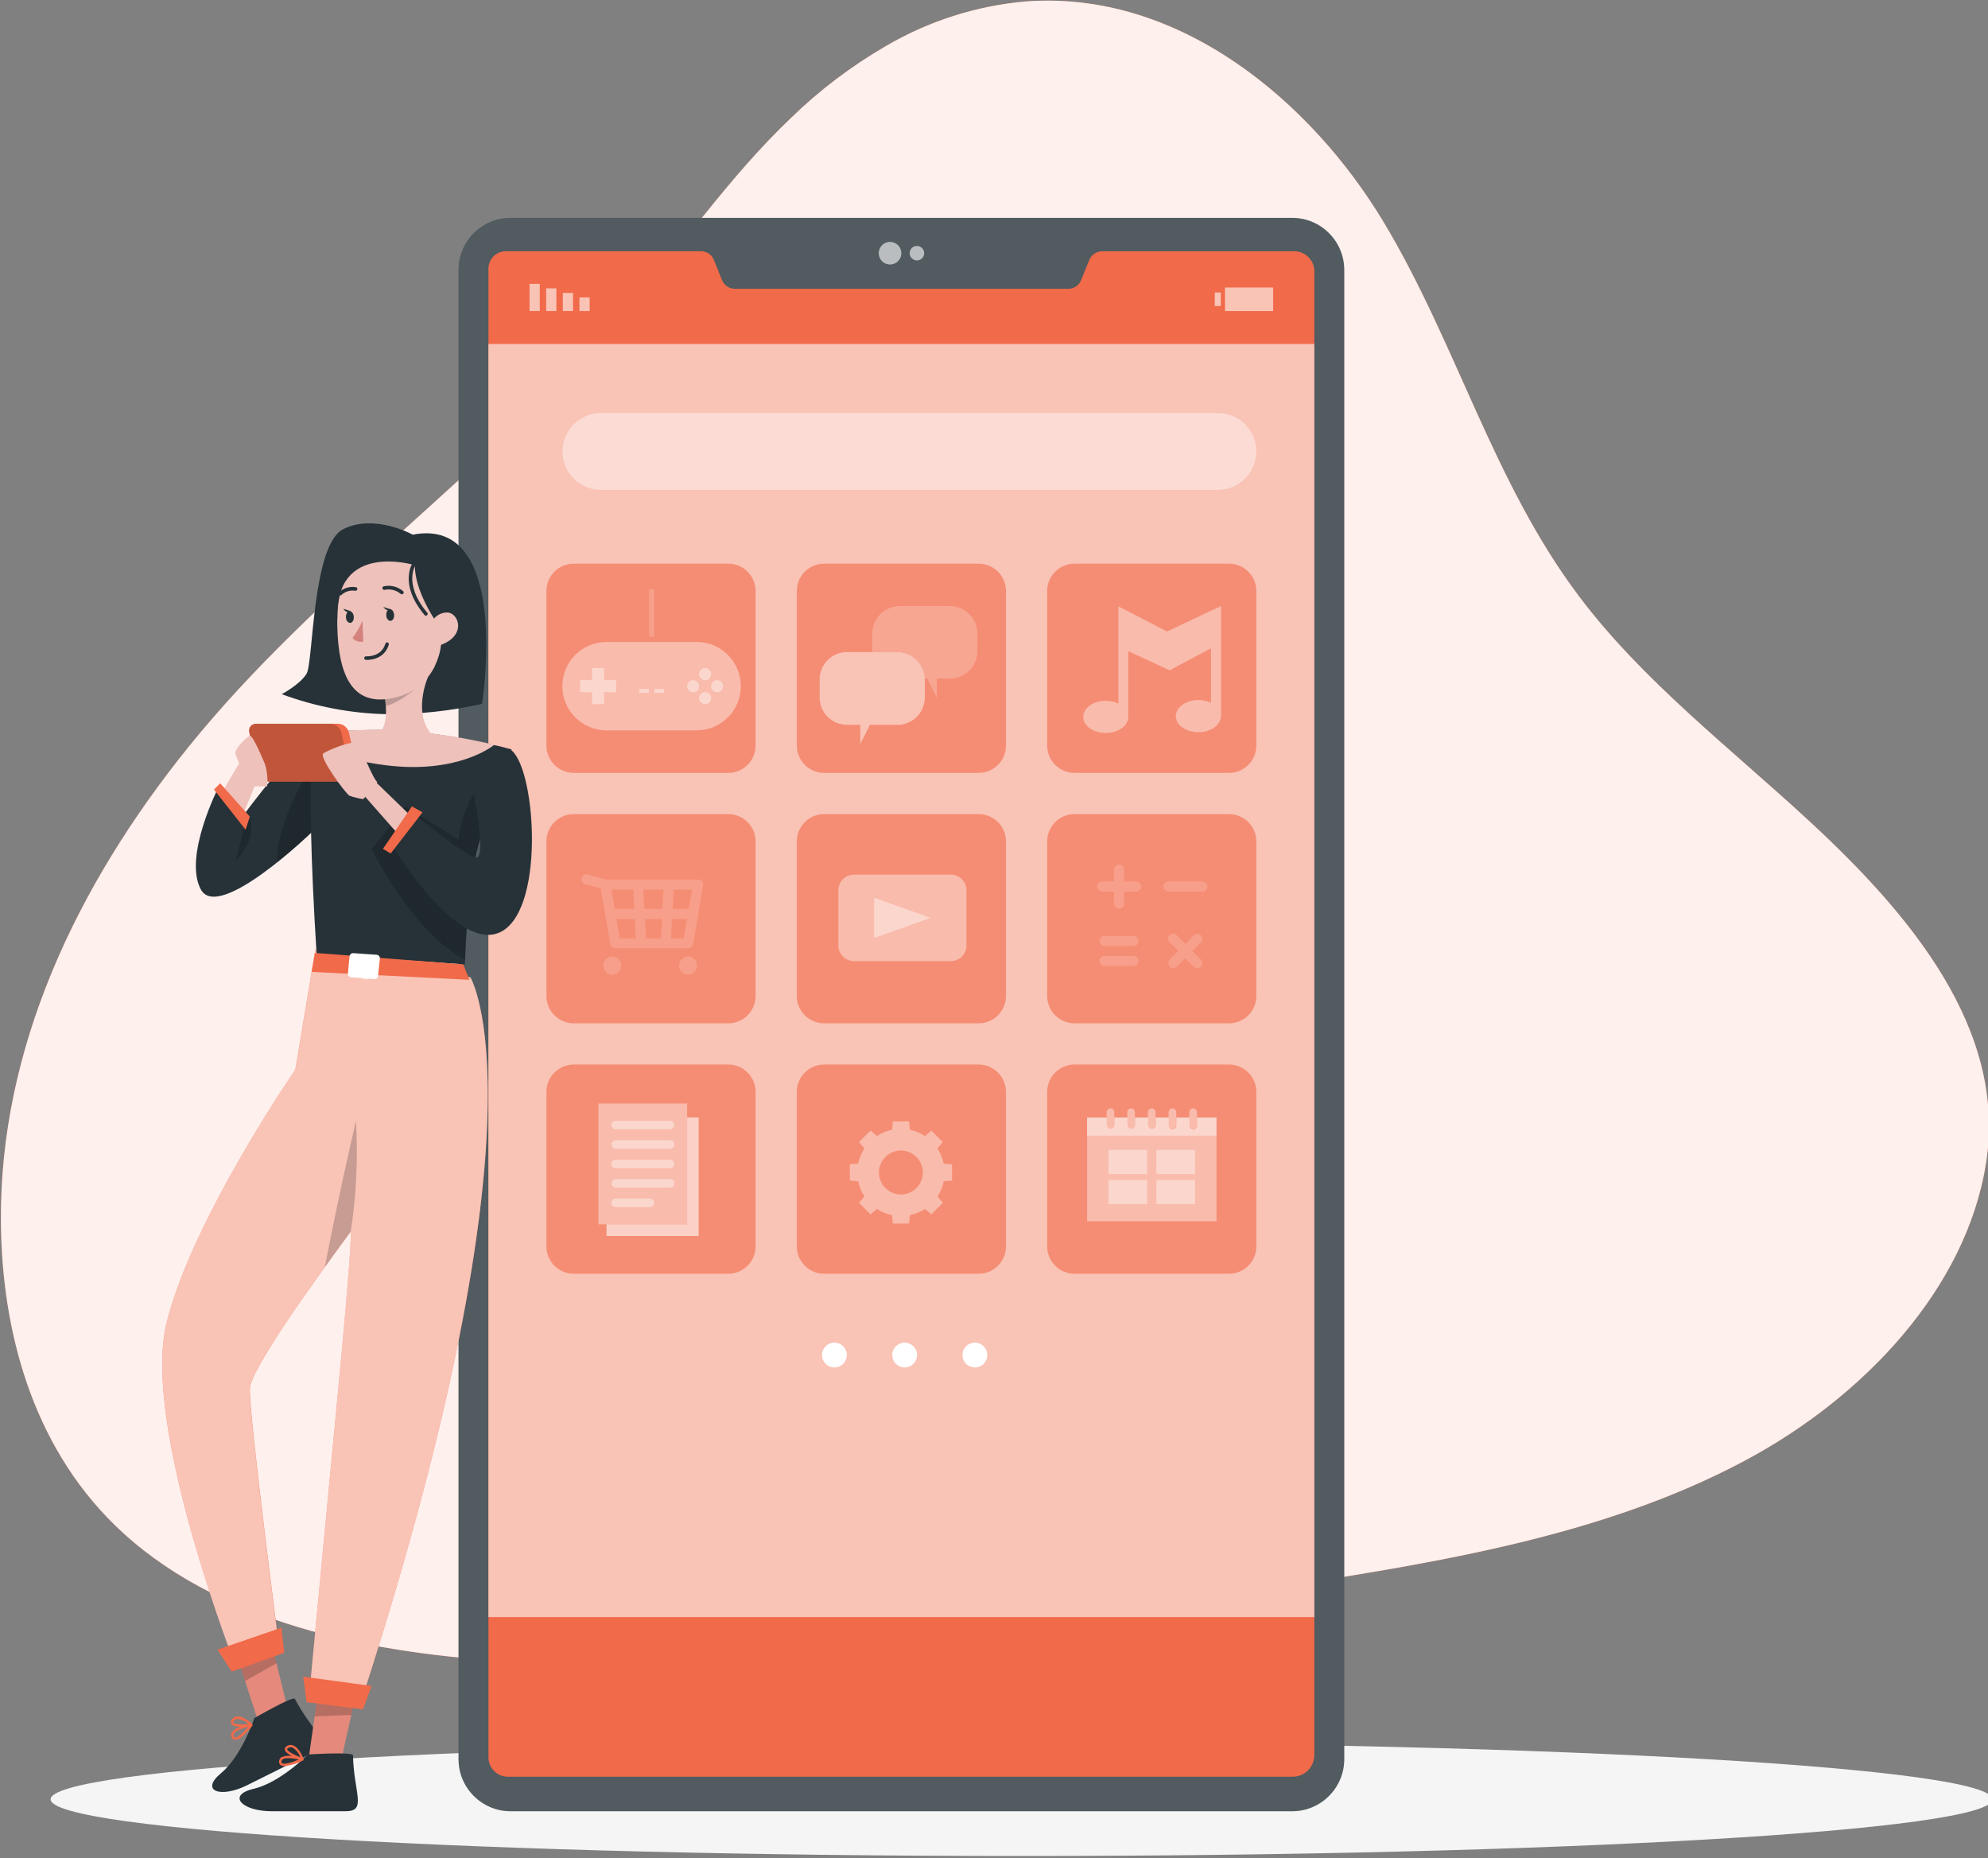 <svg width="397" height="371" viewBox="0 0 397 371" fill="none" xmlns="http://www.w3.org/2000/svg">
<rect x="0" y="0" width="397" height="371" fill="#808080" stroke="none"/>
<g clip-path="url(#clip0)">
<path d="M176.85 9.23C185.377 4.22 194.909 1.167 204.76 0.29C235.47 -2.04 261.86 20.24 276.38 44.46C290.9 68.68 298.17 96.25 315.32 119.04C328.06 135.98 345.65 149.44 361.51 164.12C381.18 182.34 400.93 205.44 396.59 232.34C392.59 257.34 372.15 279 348.36 291.67C318.63 307.51 283.52 312.5 249.47 317.79C201.2 325.3 152.57 334.05 103.69 331.79C74.12 330.39 42.77 323.93 22.86 304.43C6.44 288.36 0.33 265.66 0.18 243.84C-0.07 209.37 15.18 176.94 37.71 149.05C63.2 117.51 98.31 93.48 124.71 62.64C135.84 49.64 145.38 35.55 157.86 23.64C163.571 18.071 169.95 13.231 176.85 9.23V9.23Z" fill="#F16A49"/>
<path opacity="0.9" d="M176.85 9.23C185.377 4.22 194.909 1.167 204.76 0.29C235.47 -2.04 261.86 20.24 276.38 44.46C290.9 68.68 298.17 96.25 315.32 119.04C328.06 135.98 345.65 149.44 361.51 164.12C381.18 182.34 400.93 205.44 396.59 232.34C392.59 257.34 372.15 279 348.36 291.67C318.63 307.51 283.52 312.5 249.47 317.79C201.2 325.3 152.57 334.05 103.69 331.79C74.12 330.39 42.77 323.93 22.86 304.43C6.44 288.36 0.33 265.66 0.18 243.84C-0.07 209.37 15.18 176.94 37.71 149.05C63.2 117.51 98.31 93.48 124.71 62.64C135.84 49.64 145.38 35.55 157.86 23.64C163.571 18.071 169.95 13.231 176.85 9.23V9.23Z" fill="white"/>
<path d="M204 370.56C311.082 370.56 397.89 365.492 397.89 359.24C397.89 352.988 311.082 347.92 204 347.92C96.918 347.92 10.11 352.988 10.11 359.24C10.11 365.492 96.918 370.56 204 370.56Z" fill="#F5F5F5"/>
<path d="M258.04 43.5H101.97C96.226 43.5 91.57 48.156 91.57 53.9V351.22C91.57 356.964 96.226 361.62 101.97 361.62H258.04C263.784 361.62 268.44 356.964 268.44 351.22V53.9C268.44 48.156 263.784 43.5 258.04 43.5Z" fill="#263238"/>
<path opacity="0.2" d="M258.04 43.5H101.97C96.226 43.5 91.57 48.156 91.57 53.9V351.22C91.57 356.964 96.226 361.62 101.97 361.62H258.04C263.784 361.62 268.44 356.964 268.44 351.22V53.9C268.44 48.156 263.784 43.5 258.04 43.5Z" fill="white"/>
<path d="M262.47 54.16V350.4C262.47 350.975 262.356 351.543 262.134 352.073C261.912 352.603 261.587 353.084 261.177 353.487C260.768 353.89 260.282 354.207 259.749 354.421C259.215 354.634 258.645 354.739 258.07 354.73H101.46C100.937 354.736 100.418 354.635 99.935 354.435C99.451 354.235 99.013 353.94 98.647 353.566C98.281 353.192 97.994 352.748 97.804 352.261C97.614 351.774 97.524 351.253 97.54 350.73V53.8C97.521 53.34 97.593 52.881 97.752 52.45C97.911 52.018 98.153 51.621 98.465 51.283C98.777 50.945 99.153 50.672 99.571 50.479C99.989 50.286 100.44 50.178 100.9 50.16H140.05C140.598 50.169 141.13 50.342 141.579 50.655C142.028 50.969 142.373 51.409 142.57 51.92L144.19 55.92C144.393 56.427 144.742 56.863 145.192 57.173C145.642 57.482 146.174 57.652 146.72 57.66H213.37C213.914 57.66 214.446 57.495 214.895 57.188C215.345 56.882 215.691 56.447 215.89 55.94L217.51 51.94C217.71 51.428 218.056 50.986 218.507 50.672C218.957 50.356 219.491 50.182 220.04 50.17H258.63C259.661 50.211 260.636 50.65 261.352 51.393C262.068 52.137 262.468 53.128 262.47 54.16Z" fill="#F16A49"/>
<path opacity="0.6" d="M262.47 68.67H97.54V322.86H262.47V68.67Z" fill="white"/>
<path opacity="0.6" d="M115.71 62.1H117.75V59.38H115.71V62.1Z" fill="white"/>
<path opacity="0.6" d="M112.39 62.1H114.43V58.48H112.39V62.1Z" fill="white"/>
<path opacity="0.6" d="M109.07 62.1H111.11V57.57H109.07V62.1Z" fill="white"/>
<path opacity="0.6" d="M105.75 62.1H107.79V56.67H105.75V62.1Z" fill="white"/>
<path opacity="0.6" d="M243.8 58.39H242.59V61.11H243.8V58.39Z" fill="white"/>
<path opacity="0.6" d="M244.63 62.1H254.25V57.4H244.63V62.1Z" fill="white"/>
<path opacity="0.6" d="M195.43 112.54H164.58C161.565 112.54 159.12 114.985 159.12 118V148.85C159.12 151.865 161.565 154.31 164.58 154.31H195.43C198.446 154.31 200.89 151.865 200.89 148.85V118C200.89 114.985 198.446 112.54 195.43 112.54Z" fill="#F16A49"/>
<path opacity="0.6" d="M145.43 112.54H114.58C111.565 112.54 109.12 114.985 109.12 118V148.85C109.12 151.865 111.565 154.31 114.58 154.31H145.43C148.446 154.31 150.89 151.865 150.89 148.85V118C150.89 114.985 148.446 112.54 145.43 112.54Z" fill="#F16A49"/>
<path opacity="0.4" d="M139.12 145.82H121.12C119.961 145.82 118.813 145.592 117.742 145.148C116.672 144.704 115.699 144.053 114.88 143.233C114.061 142.413 113.411 141.44 112.969 140.368C112.526 139.297 112.299 138.149 112.3 136.99V136.99C112.3 134.651 113.229 132.407 114.883 130.753C116.537 129.099 118.781 128.17 121.12 128.17H139.12C141.459 128.17 143.703 129.099 145.357 130.753C147.011 132.407 147.94 134.651 147.94 136.99C147.941 138.149 147.714 139.297 147.272 140.368C146.829 141.44 146.179 142.413 145.36 143.233C144.541 144.053 143.568 144.704 142.498 145.148C141.427 145.592 140.279 145.82 139.12 145.82V145.82Z" fill="white"/>
<path opacity="0.4" d="M139.63 137C139.632 137.24 139.563 137.475 139.431 137.675C139.299 137.875 139.111 138.032 138.89 138.125C138.669 138.218 138.426 138.244 138.19 138.198C137.955 138.152 137.738 138.038 137.568 137.869C137.398 137.7 137.282 137.485 137.234 137.25C137.187 137.015 137.21 136.771 137.301 136.549C137.392 136.328 137.548 136.138 137.747 136.005C137.946 135.871 138.18 135.8 138.42 135.8C138.739 135.8 139.045 135.926 139.272 136.151C139.499 136.376 139.627 136.681 139.63 137V137Z" fill="white"/>
<path opacity="0.4" d="M144.42 137C144.422 137.24 144.353 137.475 144.221 137.675C144.089 137.875 143.901 138.032 143.68 138.125C143.459 138.218 143.216 138.244 142.98 138.198C142.745 138.152 142.528 138.038 142.358 137.869C142.188 137.7 142.072 137.485 142.024 137.25C141.977 137.015 142 136.771 142.091 136.549C142.183 136.328 142.338 136.138 142.537 136.005C142.736 135.871 142.97 135.8 143.21 135.8C143.529 135.8 143.836 135.926 144.062 136.151C144.289 136.376 144.417 136.681 144.42 137Z" fill="white"/>
<path opacity="0.4" d="M140.82 135.81C140.58 135.812 140.345 135.743 140.145 135.611C139.945 135.479 139.788 135.291 139.695 135.07C139.602 134.849 139.577 134.606 139.622 134.37C139.668 134.135 139.782 133.918 139.951 133.748C140.12 133.578 140.335 133.462 140.57 133.414C140.805 133.367 141.049 133.39 141.271 133.481C141.492 133.572 141.682 133.728 141.815 133.927C141.949 134.126 142.02 134.36 142.02 134.6C142.02 134.919 141.894 135.225 141.669 135.452C141.444 135.679 141.139 135.807 140.82 135.81Z" fill="white"/>
<path opacity="0.4" d="M140.82 140.59C140.58 140.592 140.345 140.522 140.144 140.39C139.944 140.258 139.787 140.069 139.694 139.848C139.601 139.626 139.576 139.382 139.623 139.146C139.669 138.911 139.785 138.694 139.954 138.524C140.124 138.355 140.341 138.239 140.576 138.193C140.812 138.146 141.056 138.171 141.278 138.264C141.499 138.357 141.688 138.514 141.82 138.714C141.953 138.915 142.022 139.15 142.02 139.39C142.017 139.707 141.89 140.011 141.666 140.236C141.441 140.46 141.138 140.587 140.82 140.59V140.59Z" fill="white"/>
<path opacity="0.4" d="M123.04 135.78H120.64V133.39H118.23V135.78H115.84V138.2H118.23V140.59H120.64V138.2H123.04V135.78Z" fill="white"/>
<path opacity="0.4" d="M129.58 137.55H127.67V138.34H129.58V137.55Z" fill="white"/>
<path opacity="0.4" d="M132.58 137.55H130.67V138.34H132.58V137.55Z" fill="white"/>
<g opacity="0.4">
<path opacity="0.4" d="M130.63 117.62H129.63V127.11H130.63V117.62Z" fill="white"/>
</g>
<path opacity="0.6" d="M245.43 112.54H214.58C211.565 112.54 209.12 114.985 209.12 118V148.85C209.12 151.865 211.565 154.31 214.58 154.31H245.43C248.446 154.31 250.89 151.865 250.89 148.85V118C250.89 114.985 248.446 112.54 245.43 112.54Z" fill="#F16A49"/>
<path d="M189.72 121H179.66C178.207 121.003 176.815 121.581 175.788 122.608C174.761 123.635 174.183 125.027 174.18 126.48V130C174.18 131.454 174.757 132.849 175.785 133.878C176.812 134.908 178.206 135.487 179.66 135.49H185.15L187.08 139.36V135.49H189.72C190.441 135.49 191.154 135.348 191.819 135.072C192.485 134.796 193.09 134.391 193.599 133.881C194.108 133.371 194.511 132.766 194.786 132.1C195.061 131.434 195.201 130.72 195.2 130V126.42C195.184 124.977 194.6 123.599 193.574 122.584C192.548 121.569 191.163 121 189.72 121Z" fill="#F16A49"/>
<path opacity="0.4" d="M189.72 121H179.66C178.207 121.003 176.815 121.581 175.788 122.608C174.761 123.635 174.183 125.027 174.18 126.48V130C174.18 131.454 174.757 132.849 175.785 133.878C176.812 134.908 178.206 135.487 179.66 135.49H185.15L187.08 139.36V135.49H189.72C190.441 135.49 191.154 135.348 191.819 135.072C192.485 134.796 193.09 134.391 193.599 133.881C194.108 133.371 194.511 132.766 194.786 132.1C195.061 131.434 195.201 130.72 195.2 130V126.42C195.184 124.977 194.6 123.599 193.574 122.584C192.548 121.569 191.163 121 189.72 121Z" fill="white"/>
<path d="M169.15 130.18H179.21C180.663 130.18 182.057 130.757 183.085 131.785C184.113 132.813 184.69 134.207 184.69 135.66V139.24C184.691 139.96 184.551 140.674 184.276 141.34C184.001 142.006 183.598 142.611 183.089 143.121C182.58 143.631 181.975 144.036 181.309 144.312C180.644 144.588 179.931 144.73 179.21 144.73H173.72L171.79 148.59V144.73H169.15C168.43 144.73 167.716 144.588 167.051 144.312C166.385 144.036 165.781 143.631 165.272 143.121C164.763 142.611 164.359 142.006 164.084 141.34C163.81 140.674 163.669 139.96 163.67 139.24V135.66C163.67 134.207 164.247 132.813 165.275 131.785C166.303 130.757 167.697 130.18 169.15 130.18V130.18Z" fill="#F16A49"/>
<path opacity="0.6" d="M169.15 130.18H179.21C180.663 130.18 182.057 130.757 183.085 131.785C184.113 132.813 184.69 134.207 184.69 135.66V139.24C184.691 139.96 184.551 140.674 184.276 141.34C184.001 142.006 183.598 142.611 183.089 143.121C182.58 143.631 181.975 144.036 181.309 144.312C180.644 144.588 179.931 144.73 179.21 144.73H173.72L171.79 148.59V144.73H169.15C168.43 144.73 167.716 144.588 167.051 144.312C166.385 144.036 165.781 143.631 165.272 143.121C164.763 142.611 164.359 142.006 164.084 141.34C163.81 140.674 163.669 139.96 163.67 139.24V135.66C163.67 134.207 164.247 132.813 165.275 131.785C166.303 130.757 167.697 130.18 169.15 130.18V130.18Z" fill="white"/>
<path opacity="0.4" d="M243.85 143V121L241.85 121.93L233.05 126.08L225.34 122.08L223.34 121.08V140.47C222.553 140.096 221.691 139.905 220.82 139.91C218.33 139.91 216.32 141.35 216.32 143.13C216.32 144.91 218.32 146.34 220.82 146.34C223.32 146.34 225.31 144.91 225.32 143.13V130L233.57 133.83L241.83 129.44V140.31C241.041 139.943 240.18 139.756 239.31 139.76C236.83 139.76 234.81 141.2 234.81 142.98C234.81 144.76 236.81 146.19 239.31 146.19C241.81 146.19 243.81 144.75 243.81 142.98L243.85 143Z" fill="white"/>
<path opacity="0.6" d="M195.43 162.54H164.58C161.565 162.54 159.12 164.985 159.12 168V198.85C159.12 201.865 161.565 204.31 164.58 204.31H195.43C198.446 204.31 200.89 201.865 200.89 198.85V168C200.89 164.985 198.446 162.54 195.43 162.54Z" fill="#F16A49"/>
<path opacity="0.6" d="M145.43 162.54H114.58C111.565 162.54 109.12 164.985 109.12 168V198.85C109.12 201.865 111.565 204.31 114.58 204.31H145.43C148.446 204.31 150.89 201.865 150.89 198.85V168C150.89 164.985 148.446 162.54 145.43 162.54Z" fill="#F16A49"/>
<path opacity="0.6" d="M245.43 162.54H214.58C211.565 162.54 209.12 164.985 209.12 168V198.85C209.12 201.865 211.565 204.31 214.58 204.31H245.43C248.446 204.31 250.89 201.865 250.89 198.85V168C250.89 164.985 248.446 162.54 245.43 162.54Z" fill="#F16A49"/>
<path opacity="0.4" d="M189.9 174.62H170.52C168.808 174.62 167.42 176.008 167.42 177.72V188.79C167.42 190.502 168.808 191.89 170.52 191.89H189.9C191.612 191.89 193 190.502 193 188.79V177.72C193 176.008 191.612 174.62 189.9 174.62Z" fill="white"/>
<path opacity="0.4" d="M174.57 179.25V187.26L185.85 183.26L174.57 179.25Z" fill="white"/>
<g opacity="0.4">
<path opacity="0.4" d="M122.3 191C121.946 190.998 121.598 191.101 121.303 191.297C121.007 191.492 120.776 191.771 120.639 192.098C120.502 192.425 120.465 192.785 120.533 193.133C120.601 193.481 120.771 193.801 121.021 194.052C121.271 194.303 121.59 194.475 121.937 194.545C122.285 194.615 122.645 194.58 122.973 194.445C123.3 194.31 123.58 194.08 123.778 193.786C123.975 193.491 124.08 193.144 124.08 192.79C124.081 192.555 124.036 192.323 123.947 192.106C123.859 191.889 123.728 191.691 123.562 191.525C123.397 191.359 123.2 191.227 122.983 191.136C122.767 191.046 122.535 191 122.3 191V191Z" fill="white"/>
<path opacity="0.4" d="M137.42 191C137.066 190.998 136.718 191.101 136.423 191.297C136.127 191.492 135.896 191.771 135.759 192.098C135.622 192.425 135.585 192.785 135.653 193.133C135.721 193.481 135.891 193.801 136.141 194.052C136.391 194.303 136.71 194.475 137.057 194.545C137.405 194.615 137.765 194.58 138.093 194.445C138.42 194.31 138.7 194.08 138.898 193.786C139.095 193.491 139.2 193.144 139.2 192.79C139.201 192.555 139.156 192.323 139.067 192.106C138.979 191.889 138.848 191.691 138.682 191.525C138.517 191.359 138.32 191.227 138.103 191.136C137.887 191.046 137.655 191 137.42 191V191Z" fill="white"/>
<path opacity="0.4" d="M139.44 182.34L140.39 176.77C140.414 176.627 140.407 176.481 140.369 176.341C140.331 176.201 140.263 176.071 140.17 175.96C140.076 175.85 139.96 175.762 139.828 175.702C139.697 175.641 139.554 175.61 139.41 175.61H121L117.37 174.61C117.114 174.543 116.842 174.58 116.613 174.713C116.385 174.846 116.218 175.064 116.15 175.32C116.083 175.576 116.12 175.848 116.253 176.077C116.386 176.305 116.604 176.472 116.86 176.54L119.99 177.38L121.88 188.48C121.921 188.715 122.043 188.927 122.227 189.08C122.41 189.232 122.642 189.313 122.88 189.31H137.39C137.628 189.313 137.86 189.232 138.043 189.08C138.227 188.927 138.35 188.715 138.39 188.48L139.39 182.91C139.471 182.766 139.516 182.605 139.52 182.44C139.496 182.405 139.469 182.371 139.44 182.34V182.34ZM137.56 181.47H134.32L134.51 177.61H138.22L137.56 181.47ZM128.68 181.47L128.48 177.61H132.48L132.28 181.47H128.68ZM132.21 183.47L132.02 187.34H129L128.81 183.47H132.21ZM126.48 177.61L126.67 181.47H122.75L122.09 177.61H126.48ZM123.09 183.47H126.77L126.97 187.34H123.75L123.09 183.47ZM134 187.34L134.19 183.47H137.19L136.53 187.34H134Z" fill="white"/>
</g>
<g opacity="0.4">
<path opacity="0.4" d="M226.87 176H224.47V173.6C224.47 173.335 224.365 173.08 224.177 172.893C223.99 172.705 223.735 172.6 223.47 172.6C223.205 172.6 222.95 172.705 222.763 172.893C222.575 173.08 222.47 173.335 222.47 173.6V176H220.07C219.805 176 219.55 176.105 219.363 176.293C219.175 176.48 219.07 176.735 219.07 177C219.07 177.265 219.175 177.52 219.363 177.707C219.55 177.895 219.805 178 220.07 178H222.47V180.4C222.47 180.665 222.575 180.92 222.763 181.107C222.95 181.295 223.205 181.4 223.47 181.4C223.735 181.4 223.99 181.295 224.177 181.107C224.365 180.92 224.47 180.665 224.47 180.4V178H226.87C227.135 178 227.39 177.895 227.577 177.707C227.765 177.52 227.87 177.265 227.87 177C227.87 176.735 227.765 176.48 227.577 176.293C227.39 176.105 227.135 176 226.87 176Z" fill="white"/>
<path opacity="0.4" d="M240.12 176H233.32C233.055 176 232.8 176.105 232.613 176.293C232.425 176.48 232.32 176.735 232.32 177C232.32 177.265 232.425 177.52 232.613 177.707C232.8 177.895 233.055 178 233.32 178H240.12C240.385 178 240.64 177.895 240.827 177.707C241.015 177.52 241.12 177.265 241.12 177C241.12 176.735 241.015 176.48 240.827 176.293C240.64 176.105 240.385 176 240.12 176Z" fill="white"/>
<path opacity="0.4" d="M239.83 186.76C239.737 186.666 239.626 186.592 239.505 186.541C239.383 186.49 239.252 186.464 239.12 186.464C238.988 186.464 238.857 186.49 238.735 186.541C238.614 186.592 238.503 186.666 238.41 186.76L236.72 188.45L235.02 186.76C234.93 186.655 234.82 186.57 234.696 186.51C234.572 186.45 234.437 186.417 234.299 186.411C234.161 186.406 234.024 186.429 233.896 186.479C233.767 186.53 233.651 186.606 233.553 186.703C233.456 186.801 233.38 186.917 233.329 187.046C233.279 187.174 233.256 187.311 233.261 187.449C233.267 187.587 233.3 187.722 233.36 187.846C233.42 187.97 233.505 188.08 233.61 188.17L235.3 189.87L233.61 191.56C233.419 191.744 233.309 191.997 233.304 192.262C233.3 192.528 233.401 192.784 233.585 192.975C233.769 193.166 234.022 193.276 234.287 193.281C234.553 193.285 234.809 193.184 235 193L236.7 191.3L238.39 193C238.483 193.093 238.594 193.166 238.716 193.216C238.838 193.266 238.968 193.291 239.1 193.29C239.232 193.291 239.362 193.266 239.484 193.216C239.606 193.166 239.717 193.093 239.81 193C239.904 192.907 239.978 192.796 240.029 192.675C240.08 192.553 240.106 192.422 240.106 192.29C240.106 192.158 240.08 192.027 240.029 191.905C239.978 191.784 239.904 191.673 239.81 191.58L238.11 189.89L239.81 188.19C239.907 188.098 239.984 187.988 240.037 187.866C240.091 187.744 240.119 187.612 240.121 187.479C240.123 187.346 240.098 187.214 240.048 187.09C239.998 186.967 239.924 186.854 239.83 186.76V186.76Z" fill="white"/>
<path opacity="0.4" d="M226.37 186.87H220.57C220.305 186.87 220.05 186.975 219.863 187.163C219.675 187.35 219.57 187.605 219.57 187.87C219.57 188.135 219.675 188.39 219.863 188.577C220.05 188.765 220.305 188.87 220.57 188.87H226.37C226.635 188.87 226.89 188.765 227.077 188.577C227.265 188.39 227.37 188.135 227.37 187.87C227.37 187.605 227.265 187.35 227.077 187.163C226.89 186.975 226.635 186.87 226.37 186.87Z" fill="white"/>
<path opacity="0.4" d="M226.37 190.87H220.57C220.305 190.87 220.05 190.975 219.863 191.163C219.675 191.35 219.57 191.605 219.57 191.87C219.57 192.135 219.675 192.39 219.863 192.577C220.05 192.765 220.305 192.87 220.57 192.87H226.37C226.635 192.87 226.89 192.765 227.077 192.577C227.265 192.39 227.37 192.135 227.37 191.87C227.37 191.605 227.265 191.35 227.077 191.163C226.89 190.975 226.635 190.87 226.37 190.87Z" fill="white"/>
</g>
<path opacity="0.6" d="M195.43 212.54H164.58C161.565 212.54 159.12 214.985 159.12 218V248.85C159.12 251.865 161.565 254.31 164.58 254.31H195.43C198.446 254.31 200.89 251.865 200.89 248.85V218C200.89 214.985 198.446 212.54 195.43 212.54Z" fill="#F16A49"/>
<path opacity="0.6" d="M145.43 212.54H114.58C111.565 212.54 109.12 214.985 109.12 218V248.85C109.12 251.865 111.565 254.31 114.58 254.31H145.43C148.446 254.31 150.89 251.865 150.89 248.85V218C150.89 214.985 148.446 212.54 145.43 212.54Z" fill="#F16A49"/>
<path opacity="0.6" d="M245.43 212.54H214.58C211.565 212.54 209.12 214.985 209.12 218V248.85C209.12 251.865 211.565 254.31 214.58 254.31H245.43C248.446 254.31 250.89 251.865 250.89 248.85V218C250.89 214.985 248.446 212.54 245.43 212.54Z" fill="#F16A49"/>
<path opacity="0.4" d="M137.22 220.32H119.51V244.45H137.22V220.32Z" fill="white"/>
<path opacity="0.4" d="M133.78 223.77H122.95C122.475 223.77 122.09 224.153 122.09 224.625C122.09 225.097 122.475 225.48 122.95 225.48H133.78C134.255 225.48 134.64 225.097 134.64 224.625C134.64 224.153 134.255 223.77 133.78 223.77Z" fill="white"/>
<path opacity="0.4" d="M133.78 227.65H123C122.888 227.649 122.776 227.67 122.672 227.712C122.567 227.754 122.473 227.816 122.393 227.895C122.313 227.974 122.249 228.069 122.206 228.172C122.162 228.276 122.14 228.388 122.14 228.5C122.139 228.613 122.16 228.726 122.203 228.831C122.246 228.936 122.309 229.031 122.389 229.111C122.469 229.191 122.564 229.255 122.669 229.297C122.774 229.34 122.887 229.361 123 229.36H133.83C133.943 229.361 134.056 229.34 134.161 229.297C134.266 229.255 134.361 229.191 134.441 229.111C134.521 229.031 134.585 228.936 134.627 228.831C134.67 228.726 134.691 228.613 134.69 228.5V228.5C134.69 228.383 134.667 228.268 134.62 228.16C134.574 228.053 134.506 227.956 134.42 227.877C134.335 227.797 134.234 227.736 134.124 227.697C134.014 227.658 133.897 227.642 133.78 227.65V227.65Z" fill="white"/>
<path opacity="0.4" d="M133.78 231.53H122.95C122.475 231.53 122.09 231.913 122.09 232.385C122.09 232.857 122.475 233.24 122.95 233.24H133.78C134.255 233.24 134.64 232.857 134.64 232.385C134.64 231.913 134.255 231.53 133.78 231.53Z" fill="white"/>
<path opacity="0.4" d="M133.78 235.41H123C122.887 235.409 122.774 235.43 122.669 235.473C122.564 235.515 122.469 235.579 122.389 235.659C122.309 235.739 122.246 235.834 122.203 235.939C122.16 236.044 122.139 236.157 122.14 236.27V236.27C122.14 236.382 122.162 236.494 122.206 236.598C122.249 236.701 122.313 236.796 122.393 236.875C122.473 236.954 122.567 237.016 122.672 237.058C122.776 237.1 122.888 237.121 123 237.12H133.83C133.943 237.121 134.054 237.1 134.158 237.058C134.263 237.016 134.358 236.954 134.438 236.875C134.518 236.796 134.581 236.701 134.624 236.598C134.668 236.494 134.69 236.382 134.69 236.27V236.27C134.692 236.152 134.669 236.036 134.623 235.927C134.577 235.819 134.51 235.721 134.424 235.64C134.338 235.559 134.237 235.497 134.126 235.457C134.015 235.418 133.897 235.402 133.78 235.41V235.41Z" fill="white"/>
<path opacity="0.4" d="M129.78 239.29H122.95C122.475 239.29 122.09 239.673 122.09 240.145C122.09 240.617 122.475 241 122.95 241H129.78C130.255 241 130.64 240.617 130.64 240.145C130.64 239.673 130.255 239.29 129.78 239.29Z" fill="white"/>
<path opacity="0.6" d="M137.22 223.11V244.45H121.12V246.77H137.22H139.52V244.45V223.11H137.22Z" fill="white"/>
<path opacity="0.4" d="M242.93 223.11V243.83H217.09V223.11H221V224.6C221 224.804 221.081 225 221.226 225.144C221.37 225.289 221.566 225.37 221.77 225.37C221.974 225.37 222.17 225.289 222.315 225.144C222.459 225 222.54 224.804 222.54 224.6V223.11H225.13V224.6C225.13 224.804 225.211 225 225.356 225.144C225.5 225.289 225.696 225.37 225.9 225.37C226.104 225.37 226.3 225.289 226.445 225.144C226.589 225 226.67 224.804 226.67 224.6V223.11H229.26V224.6C229.26 224.804 229.341 225 229.486 225.144C229.63 225.289 229.826 225.37 230.03 225.37C230.234 225.37 230.43 225.289 230.575 225.144C230.719 225 230.8 224.804 230.8 224.6V223.11H233.39V224.6C233.378 224.708 233.388 224.817 233.421 224.92C233.454 225.024 233.508 225.119 233.58 225.2C233.653 225.281 233.741 225.346 233.84 225.39C233.939 225.435 234.047 225.458 234.155 225.458C234.264 225.458 234.371 225.435 234.47 225.39C234.569 225.346 234.657 225.281 234.73 225.2C234.802 225.119 234.856 225.024 234.889 224.92C234.922 224.817 234.932 224.708 234.92 224.6V223.11H237.52V224.6C237.508 224.708 237.518 224.817 237.551 224.92C237.584 225.024 237.638 225.119 237.71 225.2C237.783 225.281 237.871 225.346 237.97 225.39C238.069 225.435 238.177 225.458 238.285 225.458C238.394 225.458 238.501 225.435 238.6 225.39C238.699 225.346 238.787 225.281 238.86 225.2C238.932 225.119 238.986 225.024 239.019 224.92C239.052 224.817 239.062 224.708 239.05 224.6V223.11H242.93Z" fill="white"/>
<path opacity="0.4" d="M242.93 223.11V226.74H217.09V223.11H221V224.6C221 224.804 221.081 225 221.226 225.144C221.37 225.289 221.566 225.37 221.77 225.37C221.974 225.37 222.17 225.289 222.315 225.144C222.459 225 222.54 224.804 222.54 224.6V223.11H225.13V224.6C225.13 224.804 225.211 225 225.356 225.144C225.5 225.289 225.696 225.37 225.9 225.37C226.104 225.37 226.3 225.289 226.445 225.144C226.589 225 226.67 224.804 226.67 224.6V223.11H229.26V224.6C229.26 224.804 229.341 225 229.486 225.144C229.63 225.289 229.826 225.37 230.03 225.37C230.234 225.37 230.43 225.289 230.575 225.144C230.719 225 230.8 224.804 230.8 224.6V223.11H233.39V224.6C233.378 224.708 233.388 224.817 233.421 224.92C233.454 225.024 233.508 225.119 233.58 225.2C233.653 225.281 233.741 225.346 233.84 225.39C233.939 225.435 234.047 225.458 234.155 225.458C234.264 225.458 234.371 225.435 234.47 225.39C234.569 225.346 234.657 225.281 234.73 225.2C234.802 225.119 234.856 225.024 234.889 224.92C234.922 224.817 234.932 224.708 234.92 224.6V223.11H237.52V224.6C237.508 224.708 237.518 224.817 237.551 224.92C237.584 225.024 237.638 225.119 237.71 225.2C237.783 225.281 237.871 225.346 237.97 225.39C238.069 225.435 238.177 225.458 238.285 225.458C238.394 225.458 238.501 225.435 238.6 225.39C238.699 225.346 238.787 225.281 238.86 225.2C238.932 225.119 238.986 225.024 239.019 224.92C239.052 224.817 239.062 224.708 239.05 224.6V223.11H242.93Z" fill="white"/>
<path opacity="0.4" d="M221.75 225.37C221.546 225.37 221.35 225.289 221.206 225.144C221.061 225 220.98 224.804 220.98 224.6V222.06C220.983 221.857 221.065 221.662 221.208 221.518C221.352 221.375 221.547 221.293 221.75 221.29V221.29C221.954 221.293 222.148 221.375 222.292 221.518C222.436 221.662 222.517 221.857 222.52 222.06V224.6C222.52 224.804 222.439 225 222.295 225.144C222.15 225.289 221.954 225.37 221.75 225.37Z" fill="white"/>
<path opacity="0.4" d="M226.64 222.06C226.64 221.635 226.298 221.29 225.875 221.29C225.453 221.29 225.11 221.635 225.11 222.06V224.6C225.11 225.025 225.453 225.37 225.875 225.37C226.298 225.37 226.64 225.025 226.64 224.6V222.06Z" fill="white"/>
<path opacity="0.4" d="M230 225.37C229.899 225.371 229.798 225.352 229.704 225.314C229.61 225.276 229.524 225.219 229.453 225.147C229.381 225.076 229.324 224.99 229.286 224.896C229.248 224.802 229.229 224.701 229.23 224.6V222.06C229.23 221.856 229.311 221.66 229.456 221.516C229.6 221.371 229.796 221.29 230 221.29C230.203 221.293 230.396 221.375 230.538 221.519C230.68 221.663 230.76 221.858 230.76 222.06V224.6C230.761 224.701 230.743 224.801 230.705 224.894C230.667 224.987 230.612 225.072 230.541 225.144C230.47 225.216 230.386 225.272 230.293 225.311C230.2 225.35 230.101 225.37 230 225.37V225.37Z" fill="white"/>
<path opacity="0.4" d="M234.14 225.37C234.039 225.371 233.938 225.352 233.844 225.314C233.75 225.276 233.664 225.219 233.593 225.147C233.521 225.076 233.464 224.99 233.426 224.896C233.388 224.802 233.369 224.701 233.37 224.6V222.06C233.37 221.856 233.451 221.66 233.596 221.516C233.74 221.371 233.936 221.29 234.14 221.29C234.343 221.293 234.536 221.375 234.678 221.519C234.82 221.663 234.9 221.858 234.9 222.06V224.6C234.901 224.701 234.883 224.801 234.845 224.894C234.807 224.987 234.752 225.072 234.681 225.144C234.61 225.216 234.526 225.272 234.433 225.311C234.34 225.35 234.241 225.37 234.14 225.37V225.37Z" fill="white"/>
<path opacity="0.4" d="M238.27 225.37C238.169 225.371 238.068 225.352 237.974 225.314C237.88 225.276 237.794 225.219 237.723 225.147C237.651 225.076 237.594 224.99 237.556 224.896C237.518 224.802 237.499 224.701 237.5 224.6V222.06C237.5 221.856 237.581 221.66 237.726 221.516C237.87 221.371 238.066 221.29 238.27 221.29C238.473 221.293 238.666 221.375 238.808 221.519C238.95 221.663 239.03 221.858 239.03 222.06V224.6C239.031 224.701 239.013 224.801 238.975 224.894C238.938 224.987 238.882 225.072 238.811 225.144C238.74 225.216 238.656 225.272 238.563 225.311C238.47 225.35 238.371 225.37 238.27 225.37V225.37Z" fill="white"/>
<path opacity="0.4" d="M229.07 229.57H221.36V234.42H229.07V229.57Z" fill="white"/>
<path opacity="0.4" d="M238.64 229.57H230.93V234.42H238.64V229.57Z" fill="white"/>
<path opacity="0.4" d="M229.07 235.57H221.36V240.42H229.07V235.57Z" fill="white"/>
<path opacity="0.4" d="M238.64 235.57H230.93V240.42H238.64V235.57Z" fill="white"/>
<path opacity="0.6" d="M180 50.55C180 50.997 179.868 51.434 179.619 51.806C179.371 52.177 179.018 52.467 178.605 52.638C178.192 52.809 177.738 52.854 177.299 52.767C176.861 52.679 176.458 52.464 176.142 52.148C175.826 51.832 175.611 51.429 175.524 50.991C175.436 50.553 175.481 50.098 175.652 49.685C175.823 49.272 176.113 48.919 176.485 48.671C176.856 48.423 177.293 48.29 177.74 48.29C178.339 48.293 178.912 48.532 179.335 48.955C179.759 49.378 179.997 49.951 180 50.55V50.55Z" fill="white"/>
<path opacity="0.6" d="M184.56 50.55C184.56 50.837 184.475 51.117 184.316 51.356C184.156 51.594 183.93 51.78 183.665 51.89C183.4 51.999 183.108 52.028 182.827 51.972C182.546 51.916 182.288 51.778 182.085 51.575C181.882 51.373 181.744 51.114 181.688 50.833C181.632 50.552 181.661 50.26 181.77 49.995C181.88 49.73 182.066 49.504 182.304 49.344C182.543 49.185 182.823 49.1 183.11 49.1C183.495 49.1 183.863 49.253 184.135 49.525C184.407 49.797 184.56 50.165 184.56 50.55V50.55Z" fill="white"/>
<path opacity="0.4" d="M243.21 97.81H120C117.963 97.81 116.01 97.001 114.569 95.561C113.129 94.12 112.32 92.167 112.32 90.13V90.13C112.32 88.093 113.129 86.14 114.569 84.699C116.01 83.259 117.963 82.45 120 82.45H243.21C245.247 82.45 247.2 83.259 248.641 84.699C250.081 86.14 250.89 88.093 250.89 90.13V90.13C250.89 92.167 250.081 94.12 248.641 95.561C247.2 97.001 245.247 97.81 243.21 97.81Z" fill="white"/>
<path opacity="0.4" d="M190.12 235.71V232.47L188.45 232.31C188.224 231.241 187.8 230.224 187.2 229.31L188.27 228.01L186 225.73L184.7 226.8C183.79 226.196 182.771 225.775 181.7 225.56L181.54 223.89H178.3L178.14 225.56C177.069 225.775 176.05 226.196 175.14 226.8L173.84 225.73L171.55 228L172.62 229.3C172.02 230.212 171.599 231.23 171.38 232.3L169.71 232.46V235.7L171.38 235.86C171.598 236.93 172.019 237.948 172.62 238.86L171.55 240.15L173.84 242.44L175.14 241.37C176.052 241.973 177.07 242.397 178.14 242.62L178.3 244.29H181.54L181.7 242.62C182.77 242.397 183.788 241.973 184.7 241.37L186 242.44L188.29 240.15L187.22 238.86C187.82 237.947 188.244 236.929 188.47 235.86L190.12 235.71ZM179.91 238.48C179.042 238.48 178.193 238.223 177.471 237.74C176.749 237.258 176.187 236.572 175.854 235.77C175.522 234.968 175.435 234.085 175.604 233.234C175.774 232.382 176.192 231.6 176.806 230.986C177.42 230.372 178.202 229.954 179.054 229.784C179.905 229.615 180.788 229.702 181.59 230.034C182.392 230.366 183.078 230.929 183.56 231.651C184.043 232.373 184.3 233.222 184.3 234.09C184.3 235.254 183.838 236.371 183.014 237.194C182.191 238.017 181.074 238.48 179.91 238.48V238.48Z" fill="white"/>
<path d="M169.11 270.53C169.112 271.021 168.968 271.502 168.696 271.912C168.425 272.321 168.037 272.64 167.584 272.829C167.13 273.018 166.631 273.068 166.149 272.973C165.667 272.877 165.224 272.641 164.877 272.294C164.529 271.946 164.293 271.503 164.197 271.021C164.102 270.539 164.152 270.04 164.341 269.586C164.53 269.133 164.849 268.746 165.259 268.474C165.668 268.202 166.149 268.058 166.64 268.06C167.294 268.063 167.921 268.324 168.384 268.786C168.846 269.249 169.107 269.876 169.11 270.53Z" fill="white"/>
<path d="M183.14 270.53C183.142 271.021 182.998 271.501 182.727 271.911C182.456 272.32 182.069 272.639 181.616 272.828C181.163 273.018 180.664 273.068 180.182 272.974C179.701 272.879 179.258 272.644 178.91 272.297C178.562 271.951 178.325 271.509 178.228 271.028C178.132 270.546 178.18 270.047 178.368 269.593C178.555 269.14 178.873 268.752 179.281 268.479C179.689 268.206 180.169 268.06 180.66 268.06C181.316 268.06 181.945 268.32 182.41 268.783C182.875 269.246 183.137 269.874 183.14 270.53V270.53Z" fill="white"/>
<path d="M197.16 270.53C197.162 271.021 197.018 271.502 196.746 271.912C196.475 272.321 196.087 272.64 195.634 272.829C195.18 273.018 194.681 273.068 194.199 272.973C193.717 272.877 193.274 272.641 192.926 272.294C192.579 271.946 192.343 271.503 192.247 271.021C192.152 270.539 192.202 270.04 192.391 269.586C192.58 269.133 192.899 268.746 193.308 268.474C193.718 268.202 194.199 268.058 194.69 268.06C195.344 268.063 195.971 268.324 196.434 268.786C196.896 269.249 197.157 269.876 197.16 270.53V270.53Z" fill="white"/>
<path d="M82.42 106.75C82.42 106.75 74.77 102.49 68.53 105.66C62.29 108.83 62.59 132.36 61.21 134.54C59.83 136.72 56.26 138.59 56.26 138.59C62.987 141.09 70.085 142.442 77.26 142.59C83.652 142.636 90.028 141.941 96.26 140.52C96.26 140.52 102.25 102.89 82.42 106.75Z" fill="#263238"/>
<path d="M51.49 343.49L57.28 340.54L55.17 331.9L53.23 323.98L45.95 326.36L48.88 335.44L51.49 343.49Z" fill="#E4897B"/>
<path d="M58.88 339.18C58.54 338.54 50.78 343.04 50.78 343.04C50.78 343.04 48.35 350.51 44.12 354.04C39.89 357.57 44 359.09 49.36 356.42L62.59 349.83C66.4 347.92 62.41 345.86 58.88 339.18Z" fill="#263238"/>
<path d="M46.79 347.35C46.57 347.3 46.28 347.13 46.17 346.59C46.143 346.46 46.143 346.325 46.169 346.195C46.194 346.064 46.246 345.94 46.32 345.83C46.779 345.321 47.366 344.944 48.02 344.74C47.2 344.74 46.42 344.58 46.18 344.17C46.113 344.014 46.095 343.841 46.129 343.675C46.163 343.509 46.247 343.357 46.37 343.24C46.49 343.084 46.64 342.955 46.812 342.86C46.984 342.765 47.174 342.708 47.37 342.69C48.68 342.6 50.28 344.13 50.37 344.2C50.397 344.225 50.417 344.256 50.43 344.29V344.29C50.435 344.31 50.435 344.33 50.43 344.35V344.35C50.44 344.376 50.44 344.404 50.43 344.43C50.439 344.456 50.439 344.484 50.43 344.51C49.771 345.367 49.016 346.145 48.18 346.83C47.804 347.181 47.304 347.368 46.79 347.35V347.35ZM46.72 346.1C46.678 346.155 46.648 346.218 46.633 346.285C46.617 346.352 46.616 346.422 46.63 346.49C46.7 346.84 46.85 346.88 46.89 346.89C47.42 347.01 48.67 345.84 49.6 344.75C48.61 345 47.13 345.48 46.72 346.1V346.1ZM46.72 343.53C46.63 343.64 46.5 343.83 46.56 343.94C46.76 344.29 48.22 344.34 49.63 344.2C49.012 343.638 48.231 343.288 47.4 343.2C47.223 343.211 47.052 343.273 46.91 343.38C46.85 343.423 46.797 343.473 46.75 343.53H46.72Z" fill="#F16A49"/>
<path opacity="0.2" d="M48.95 335.62L55.23 332.06L53.27 324.06L45.96 326.4L48.95 335.62Z" fill="black"/>
<path d="M61.69 350.71H68.3L70.19 342.22L71.91 334.43L64.18 333.25L62.86 342.5L61.69 350.71Z" fill="#E4897B"/>
<path d="M70.49 350.45C70.49 349.72 61.49 350.29 61.49 350.29C61.49 350.29 55.98 355.9 50.63 357.15C45.28 358.4 48.27 361.62 54.25 361.62H69.04C73.32 361.62 70.66 358 70.49 350.45Z" fill="#263238"/>
<path d="M56 352.37C55.871 352.253 55.782 352.099 55.742 351.929C55.703 351.76 55.716 351.582 55.78 351.42C55.815 351.291 55.876 351.171 55.958 351.067C56.041 350.962 56.143 350.875 56.26 350.81C56.894 350.555 57.586 350.479 58.26 350.59C57.53 350.2 56.89 349.73 56.86 349.26C56.86 348.95 57.05 348.7 57.45 348.51C57.632 348.426 57.83 348.383 58.03 348.383C58.23 348.383 58.428 348.426 58.61 348.51C59.83 349.01 60.61 351.1 60.61 351.19C60.623 351.218 60.629 351.249 60.629 351.28C60.629 351.311 60.623 351.342 60.61 351.37V351.42C60.59 351.448 60.562 351.469 60.53 351.48C59.37 352.075 58.114 352.461 56.82 352.62C56.526 352.637 56.235 352.548 56 352.37V352.37ZM56.5 351.22C56.437 351.25 56.381 351.293 56.337 351.347C56.292 351.4 56.259 351.463 56.24 351.53C56.15 351.88 56.24 351.98 56.3 352.01C56.72 352.35 58.36 351.86 59.68 351.3C58.69 351.08 57.16 350.85 56.52 351.22H56.5ZM57.67 348.94C57.54 348.99 57.34 349.11 57.35 349.23C57.35 349.64 58.65 350.33 59.98 350.84C59.683 350.05 59.144 349.375 58.44 348.91C58.326 348.863 58.203 348.839 58.08 348.84C57.944 348.842 57.81 348.876 57.69 348.94H57.67Z" fill="#F16A49"/>
<path opacity="0.2" d="M62.84 342.68L70.17 342.39L71.9 334.51L64.18 333.29L62.84 342.68Z" fill="black"/>
<path d="M93.92 195.15L77.69 192.55L62.98 189.55L58.98 213.55C58.98 213.55 38.27 243.55 33.25 264.18C28.23 284.81 47.1 332.67 47.1 332.67L55.75 328.84C55.75 328.84 49.75 282.84 49.89 277.25C49.98 273.65 61.79 257.05 70.05 245.87C70.29 248.67 67.61 276.68 67.61 276.68L61.78 338.09H72.64C110.12 221.74 93.92 195.15 93.92 195.15Z" fill="#F16A49"/>
<path opacity="0.6" d="M72.64 338.09H61.78L67.61 276.69C67.61 276.69 70.27 248.49 70.05 245.87C68.42 248.08 66.65 250.49 64.86 252.98C57.59 263.09 49.96 274.36 49.86 277.25C49.72 282.79 55.72 328.84 55.72 328.84L47.07 332.67C47.07 332.67 28.24 284.77 33.26 264.14C38.28 243.51 59 213.51 59 213.51L63 189.51L77.71 192.51L93.94 195.11C93.94 195.11 110.12 221.74 72.64 338.09Z" fill="white"/>
<path d="M56.2 324.97L43.43 329.36L46.28 333.74L56.77 329.99L56.2 324.97Z" fill="#F16A49"/>
<path d="M74.2 336.61L60.55 334.75L61.22 339.85L72.5 341.27L74.2 336.61Z" fill="#F16A49"/>
<path opacity="0.2" d="M70.05 245.87C68.42 248.08 66.65 250.49 64.86 252.98C67.72 238.16 71.09 223.73 71.09 223.73C71.517 231.126 71.169 238.547 70.05 245.87V245.87Z" fill="black"/>
<path d="M63.9 146.06C60.9 146.2 48.38 163.06 48.38 163.06L43.72 157C43.72 157 36.55 170.94 40.1 177.57C43.65 184.2 62.35 166.07 62.35 166.07L63.9 146.06Z" fill="#263238"/>
<path opacity="0.2" d="M62.67 159.49L62.35 166.05C62.35 166.05 59.28 169.05 55.35 172.13C54.98 164.25 62.35 152.77 62.35 152.77L62.67 159.49Z" fill="black"/>
<path opacity="0.2" d="M48.38 163L49.05 164.28L47.05 171.87C47.05 171.87 52.43 166.97 49.05 162.17L48.38 163Z" fill="black"/>
<path d="M102.16 149.63C101.48 151.36 100.86 153.02 100.3 154.57C99.74 156.12 99.11 157.79 98.6 159.27C97.37 162.75 96.41 165.76 95.6 168.43C93.24 176.68 92.84 192.54 92.84 192.54L63.23 190.54C62.03 171.7 61.77 157.18 62.32 152C62.92 146.49 63.86 146.28 63.86 146.28L65.94 146.12C68.37 145.95 72.54 145.7 76.34 145.73C80.829 145.872 85.305 146.296 89.74 147C92.747 147.453 95.72 148.04 98.66 148.76C99.87 149 101 149.3 102.16 149.63Z" fill="#263238"/>
<path opacity="0.2" d="M74.22 169.56C74.22 169.56 82.38 186.22 92.91 191.62C93.04 188.15 93.62 175.5 95.64 168.43C96.18 166.52 96.83 164.43 97.64 162.14L94.43 158.68C92.946 161.457 91.961 164.473 91.52 167.59L81 161L74.22 169.56Z" fill="black"/>
<path opacity="0.6" d="M73.08 195.54C73.909 195.54 74.58 194.868 74.58 194.04C74.58 193.212 73.909 192.54 73.08 192.54C72.252 192.54 71.58 193.212 71.58 194.04C71.58 194.868 72.252 195.54 73.08 195.54Z" fill="white"/>
<path d="M44.24 158.36L48 151.99L51.53 155.32L48.38 163.03L44.24 158.36Z" fill="#EEC1BB"/>
<path d="M42.73 157.64L43.97 156.39L49.89 163.03L49.05 165.66L42.73 157.64Z" fill="#F16A49"/>
<path d="M74.74 155.84L71.32 157.25L82.16 169.57L84.33 165.13L74.74 155.84Z" fill="#EEC1BB"/>
<path d="M101.73 149.54C106.83 152.1 109.11 180.95 100.24 185.93C91.37 190.91 78.11 168.4 78.11 168.4L83.26 162.94C83.26 162.94 94.06 171.94 95.36 171.15C96.66 170.36 95.18 161.48 95.18 161.48C95.18 161.48 93.67 158.81 96.86 154.61C100.05 150.41 101.73 149.54 101.73 149.54Z" fill="#263238"/>
<path d="M78.02 170.4L76.47 169.48L82.26 161L84.38 162.18L78.02 170.4Z" fill="#F16A49"/>
<path d="M92.5 192.54L93.75 195.62L62.23 194.04L62.89 190.25L92.5 192.54Z" fill="#F16A49"/>
<path d="M75.86 191.39L75.49 194.86C75.47 195.04 75.38 195.206 75.24 195.322C75.1 195.437 74.921 195.494 74.74 195.48L70.12 195.12C69.933 195.102 69.761 195.011 69.641 194.867C69.521 194.723 69.463 194.537 69.48 194.35L69.8 190.94C69.818 190.757 69.906 190.588 70.046 190.469C70.186 190.349 70.367 190.289 70.55 190.3L75.21 190.62C75.304 190.626 75.396 190.651 75.48 190.694C75.564 190.736 75.638 190.795 75.699 190.867C75.759 190.939 75.805 191.022 75.833 191.112C75.86 191.202 75.87 191.296 75.86 191.39Z" fill="white"/>
<path d="M77.37 152C84.84 150.66 86.94 147.33 86.94 147.33C81.94 143.08 85.5 135.08 85.5 135.08L76.5 137.23C76.776 138.478 76.96 139.745 77.05 141.02C77.4 146.51 74.92 146.69 74.92 146.69C73.52 149.69 77.37 152 77.37 152Z" fill="#EEC1BB"/>
<path opacity="0.2" d="M76.54 137.18C76.816 138.428 77 139.695 77.09 140.97C81.4 139.73 85.5 135.03 85.5 135.03L76.54 137.18Z" fill="black"/>
<path d="M77.21 111.52C69.35 112.23 67.21 116.66 67.35 124.81C67.54 134.99 70.43 141.98 80.06 138.94C93.14 134.8 90.25 110.35 77.21 111.52Z" fill="#EEC1BB"/>
<path d="M72.39 123.92C71.866 125.15 71.195 126.312 70.39 127.38C70.649 127.684 70.987 127.91 71.366 128.034C71.746 128.157 72.152 128.173 72.54 128.08L72.39 123.92Z" fill="#D4827D"/>
<path d="M77.14 122.84C77.14 123.49 77.57 123.99 78 123.96C78.43 123.93 78.75 123.38 78.7 122.74C78.65 122.1 78.28 121.59 77.84 121.62C77.4 121.65 77.1 122.19 77.14 122.84Z" fill="#263238"/>
<path d="M78 121.64L76.55 121.18C76.55 121.18 77.36 122.32 78 121.64Z" fill="#263238"/>
<path d="M69.09 123.24C69.09 123.89 69.52 124.39 69.95 124.36C70.38 124.33 70.7 123.78 70.65 123.14C70.6 122.5 70.23 121.99 69.8 122.02C69.37 122.05 69.05 122.59 69.09 123.24Z" fill="#263238"/>
<path d="M70 122L68.55 121.54C68.55 121.54 69.31 122.72 70 122Z" fill="#263238"/>
<path d="M76.73 117.41C77.345 117.278 77.982 117.288 78.593 117.441C79.203 117.593 79.77 117.884 80.25 118.29" stroke="#263238" stroke-width="0.725" stroke-linecap="round" stroke-linejoin="round"/>
<path d="M71 117.59C70.451 117.502 69.89 117.541 69.358 117.702C68.826 117.863 68.338 118.143 67.93 118.52" stroke="#263238" stroke-width="0.725" stroke-linecap="round" stroke-linejoin="round"/>
<path d="M87 124C87 124 82.75 117.88 82.86 112.85C82.86 112.85 66.72 107.85 67.37 123.76C67.37 123.76 64.59 109.86 78.06 108.34C91.53 106.82 93.26 126.57 86.81 133.08C86.79 133.07 89.62 127.83 87 124Z" fill="#263238"/>
<path d="M85.85 125.77C85.845 124.855 86.201 123.975 86.842 123.321C87.482 122.667 88.355 122.293 89.27 122.28C91.73 122.33 93.34 127.22 87.4 128.97C86.54 129.22 86 128.42 85.85 125.77Z" fill="#EEC1BB"/>
<path d="M73.09 131.39C73.09 131.39 76.39 131.66 77.3 128.61" stroke="#263238" stroke-width="0.708" stroke-linecap="round" stroke-linejoin="round"/>
<path d="M98.7 148.71C98.36 148.99 91.33 154.59 76.99 152.78C65.62 151.34 63.99 148.22 65.99 146.07C68.42 145.9 72.59 145.65 76.39 145.68C80.879 145.822 85.354 146.246 89.79 146.95C92.79 147.403 95.76 147.99 98.7 148.71Z" fill="#EEC1BB"/>
<path d="M49.77 146.22L51.59 154.35C51.722 154.836 52.007 155.266 52.404 155.576C52.8 155.886 53.287 156.059 53.79 156.07H70.07C70.288 156.088 70.508 156.052 70.709 155.967C70.911 155.882 71.089 155.749 71.228 155.58C71.368 155.411 71.465 155.211 71.51 154.997C71.555 154.783 71.549 154.561 71.49 154.35L69.67 146.22C69.54 145.735 69.257 145.305 68.862 144.995C68.467 144.685 67.982 144.511 67.48 144.5H51.19C50.972 144.485 50.754 144.522 50.554 144.608C50.353 144.693 50.176 144.826 50.037 144.994C49.898 145.163 49.801 145.362 49.755 145.575C49.709 145.788 49.714 146.009 49.77 146.22V146.22Z" fill="#F16A49"/>
<path opacity="0.2" d="M49.77 146.22L51.59 154.35C51.722 154.836 52.007 155.266 52.404 155.576C52.8 155.886 53.287 156.059 53.79 156.07H68.55C68.768 156.088 68.988 156.052 69.189 155.967C69.391 155.882 69.569 155.749 69.709 155.58C69.848 155.411 69.945 155.211 69.99 154.997C70.035 154.783 70.029 154.561 69.97 154.35L68.15 146.22C68.022 145.741 67.745 145.316 67.358 145.007C66.971 144.697 66.495 144.52 66 144.5H51.19C50.972 144.485 50.754 144.522 50.554 144.608C50.353 144.693 50.176 144.826 50.037 144.994C49.898 145.163 49.801 145.362 49.755 145.575C49.709 145.788 49.714 146.009 49.77 146.22V146.22Z" fill="black"/>
<path d="M64.56 150.43C65.49 149.75 70.56 147.68 71.34 148.43C72.12 149.18 74.34 155.33 75.34 156.13C74.468 157.316 73.537 158.458 72.55 159.55C71.605 159.42 70.676 159.189 69.78 158.86C69 158.45 63.64 151.11 64.56 150.43Z" fill="#EEC1BB"/>
<path d="M52.91 152.56C52.78 152.27 50.56 146.81 49.91 146.92C49.26 147.03 46.76 149.65 46.99 150.44C47.22 151.23 49.49 157 50.41 157C51.33 157 53.34 157 53.34 157C53.506 155.506 53.359 153.994 52.91 152.56V152.56Z" fill="#EEC1BB"/>
<path d="M82.75 112.51C82.75 112.51 79.92 116.45 85.05 122.56" stroke="#263238" stroke-width="0.708" stroke-linecap="round" stroke-linejoin="round"/>
</g>
<defs>
<clipPath id="clip0">
<rect width="397" height="371" fill="white"/>
</clipPath>
</defs>
</svg>
